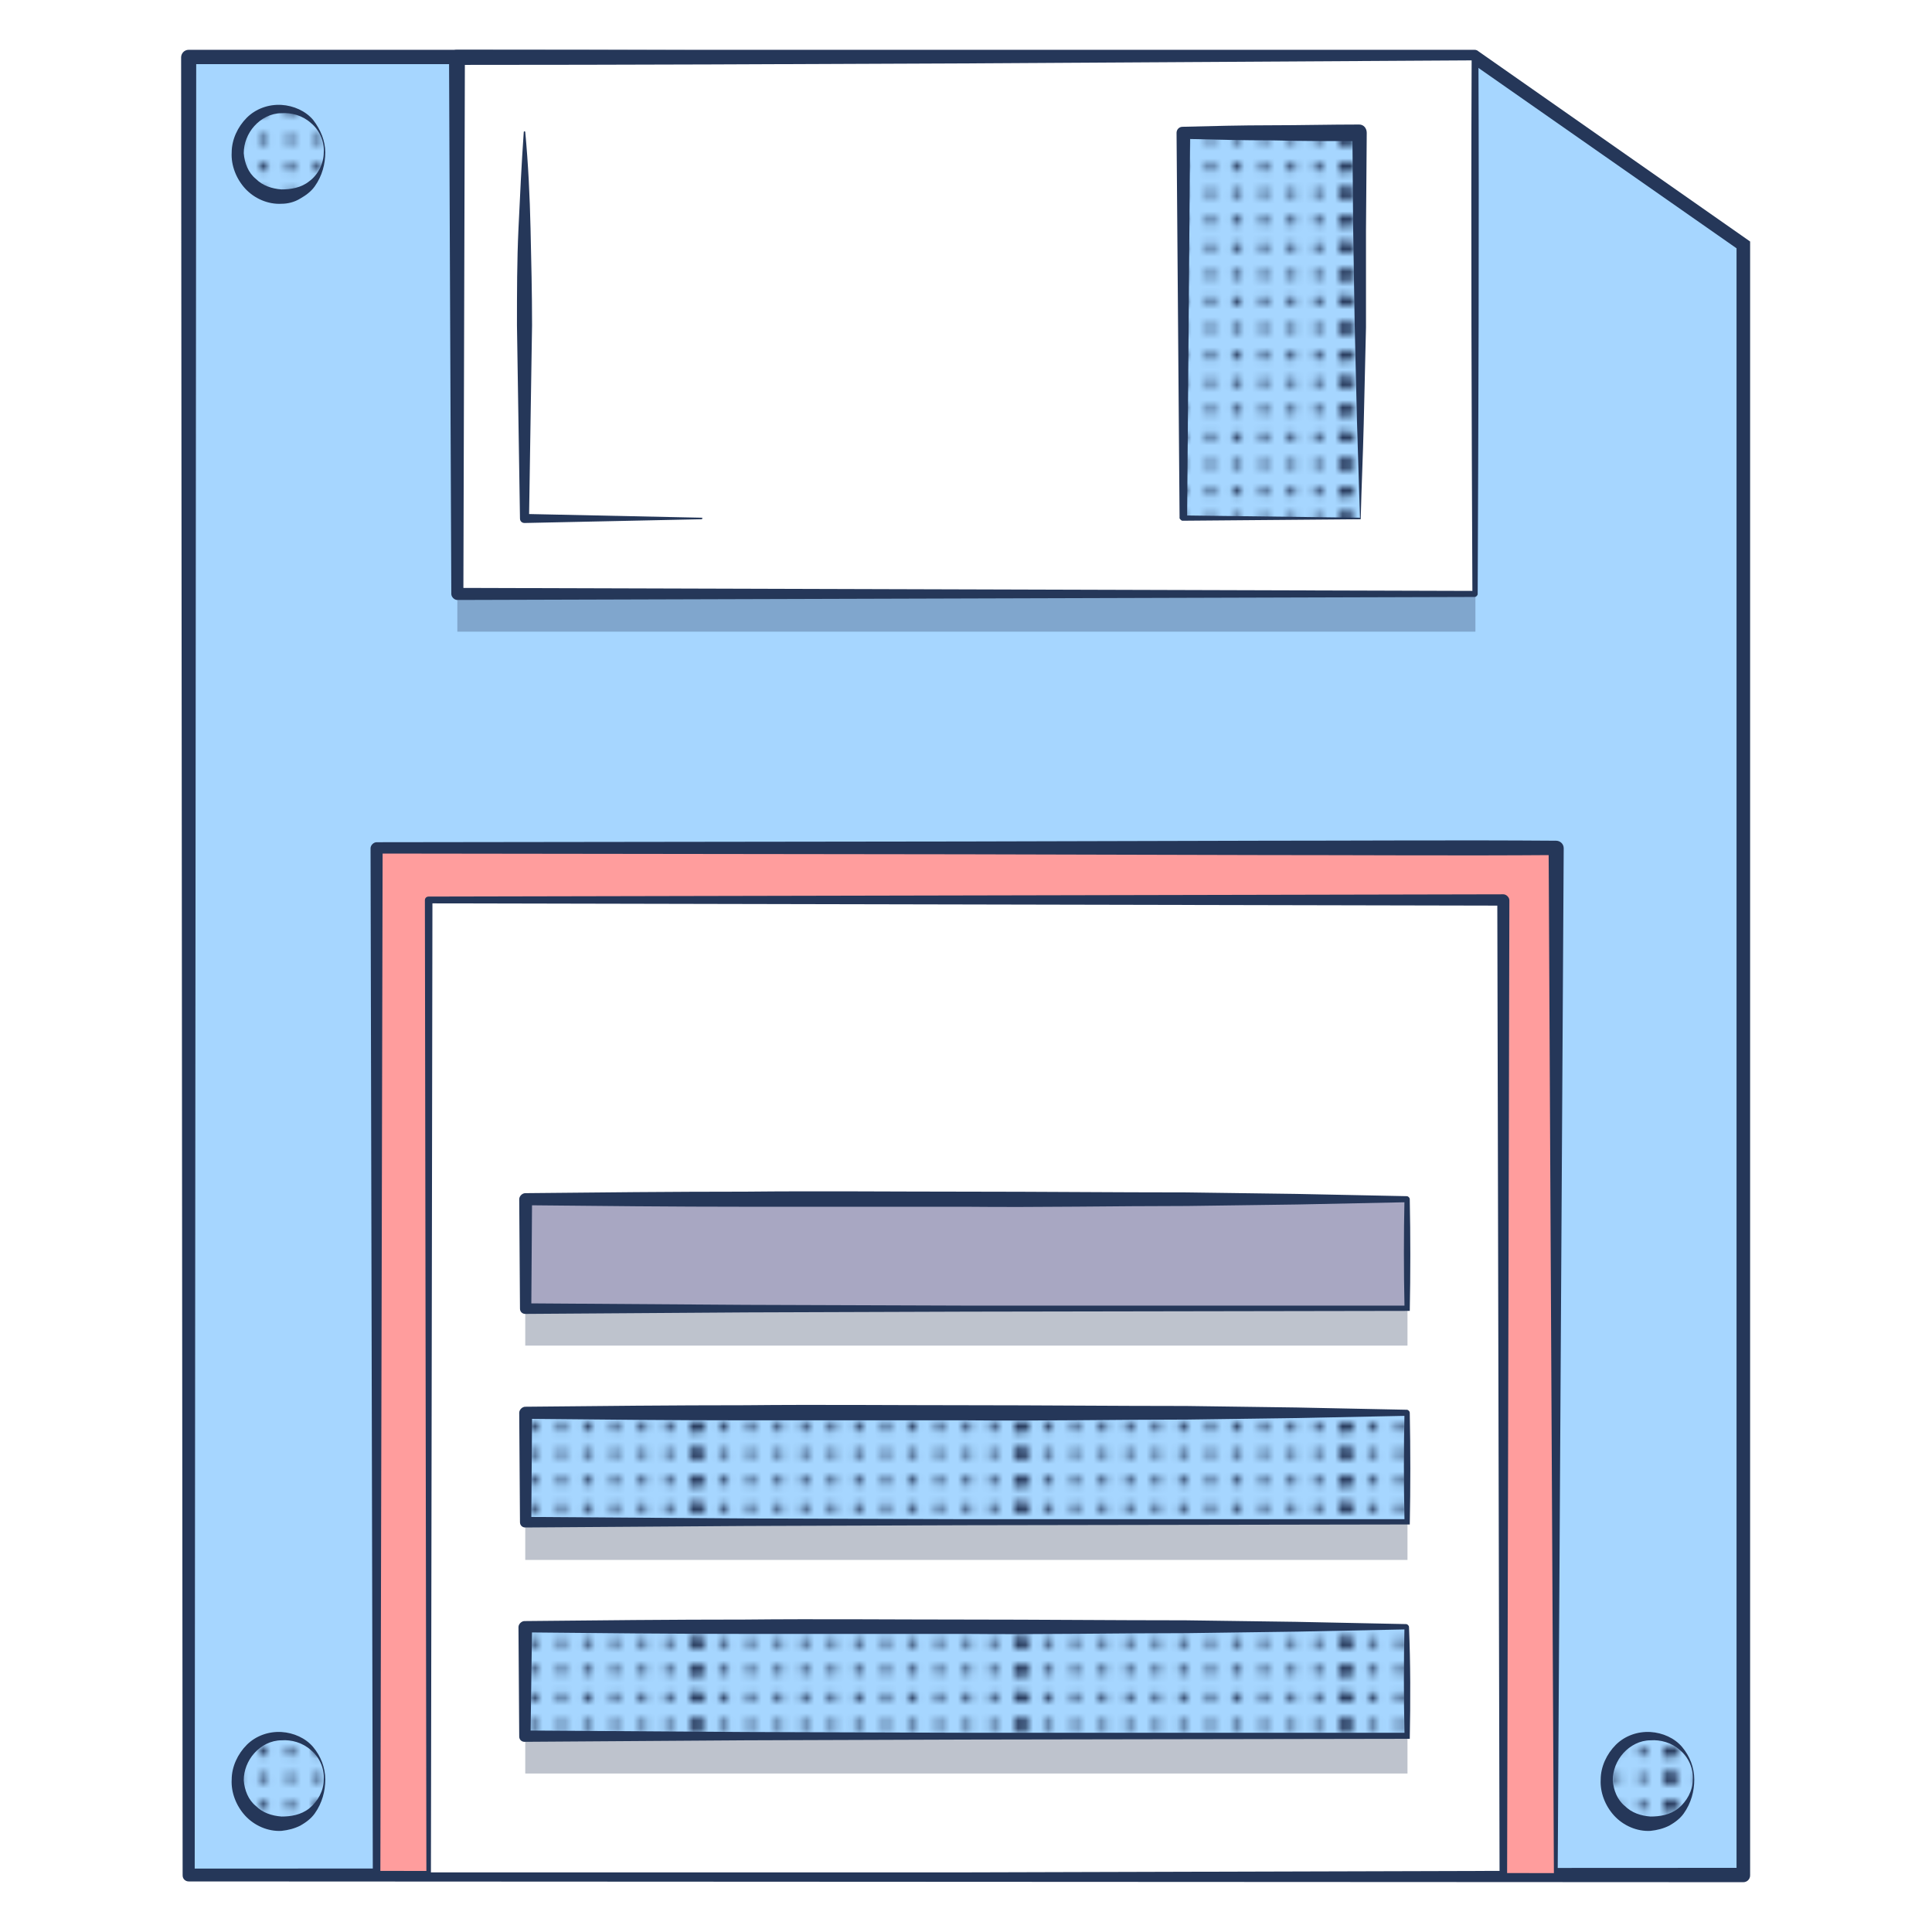 <svg xmlns="http://www.w3.org/2000/svg" xmlns:xlink="http://www.w3.org/1999/xlink" id="Layer_1" x="0" y="0" version="1.1" viewBox="0 0 256 256" xml:space="preserve"><style>.st1,.st2,.st3{fill:#253759}.st2,.st3{clip-path:url(#SVGID_2_)}.st3{clip-path:url(#SVGID_4_)}.st4{fill:#a6d6ff}.st6{fill:#fff}.st7{opacity:.3;fill:#253759}</style><pattern id="New_Pattern_Swatch_1" width="42.9" height="43" x="-2760" y="-552" overflow="visible" patternUnits="userSpaceOnUse" viewBox="43 -43 42.9 43"><path fill="none" d="M43-43h42.9V0H43z"/><circle cx="85.9" cy="-41.2" r=".6" class="st1"/><circle cx="85.9" cy="-37.6" r=".6" class="st1"/><circle cx="85.9" cy="-34" r=".6" class="st1"/><circle cx="85.9" cy="-30.4" r=".6" class="st1"/><circle cx="85.9" cy="-26.9" r=".6" class="st1"/><circle cx="85.9" cy="-23.3" r=".6" class="st1"/><circle cx="85.9" cy="-19.7" r=".6" class="st1"/><circle cx="85.9" cy="-16.1" r=".6" class="st1"/><circle cx="85.9" cy="-12.6" r=".6" class="st1"/><circle cx="85.9" cy="-9" r=".6" class="st1"/><circle cx="85.9" cy="-5.4" r=".6" class="st1"/><circle cx="85.9" cy="-1.8" r=".6" class="st1"/><circle cx="85.8" cy="-41.2" r=".6" class="st1"/><circle cx="85.8" cy="-37.6" r=".6" class="st1"/><circle cx="85.8" cy="-34" r=".6" class="st1"/><circle cx="85.8" cy="-30.4" r=".6" class="st1"/><circle cx="85.8" cy="-26.9" r=".6" class="st1"/><circle cx="85.8" cy="-23.3" r=".6" class="st1"/><circle cx="85.8" cy="-19.7" r=".6" class="st1"/><circle cx="85.8" cy="-16.1" r=".6" class="st1"/><circle cx="85.8" cy="-12.6" r=".6" class="st1"/><circle cx="85.8" cy="-9" r=".6" class="st1"/><circle cx="85.8" cy="-5.4" r=".6" class="st1"/><circle cx="85.8" cy="-1.8" r=".6" class="st1"/><g><defs><path id="SVGID_1_" d="M85.8-43h43V0h-43z"/></defs><clipPath id="SVGID_2_"><use overflow="visible" xlink:href="#SVGID_1_"/></clipPath><circle cx="85.8" cy="-41.2" r=".6" class="st2"/><circle cx="85.8" cy="-37.6" r=".6" class="st2"/><circle cx="85.8" cy="-34" r=".6" class="st2"/><circle cx="85.8" cy="-30.4" r=".6" class="st2"/><circle cx="85.8" cy="-26.9" r=".6" class="st2"/><circle cx="85.8" cy="-23.3" r=".6" class="st2"/><circle cx="85.8" cy="-19.7" r=".6" class="st2"/><circle cx="85.8" cy="-16.1" r=".6" class="st2"/><circle cx="85.8" cy="-12.6" r=".6" class="st2"/><circle cx="85.8" cy="-9" r=".6" class="st2"/><circle cx="85.8" cy="-5.4" r=".6" class="st2"/><circle cx="85.8" cy="-1.8" r=".6" class="st2"/><circle cx="85.7" cy="-41.2" r=".6" class="st2"/><circle cx="85.7" cy="-37.6" r=".6" class="st2"/><circle cx="85.7" cy="-34" r=".6" class="st2"/><circle cx="85.7" cy="-30.4" r=".6" class="st2"/><circle cx="85.7" cy="-26.9" r=".6" class="st2"/><circle cx="85.7" cy="-23.3" r=".6" class="st2"/><circle cx="85.7" cy="-19.7" r=".6" class="st2"/><circle cx="85.7" cy="-16.1" r=".6" class="st2"/><circle cx="85.7" cy="-12.6" r=".6" class="st2"/><circle cx="85.7" cy="-9" r=".6" class="st2"/><circle cx="85.7" cy="-5.4" r=".6" class="st2"/><circle cx="85.7" cy="-1.8" r=".6" class="st2"/></g><g><circle cx="85.9" cy="-41.2" r=".6" class="st1"/><circle cx="85.9" cy="-37.6" r=".6" class="st1"/><circle cx="85.9" cy="-34" r=".6" class="st1"/><circle cx="85.9" cy="-30.4" r=".6" class="st1"/><circle cx="85.9" cy="-26.9" r=".6" class="st1"/><circle cx="85.9" cy="-23.3" r=".6" class="st1"/><circle cx="85.9" cy="-19.7" r=".6" class="st1"/><circle cx="85.9" cy="-16.1" r=".6" class="st1"/><circle cx="85.9" cy="-12.6" r=".6" class="st1"/><circle cx="85.9" cy="-9" r=".6" class="st1"/><circle cx="85.9" cy="-5.4" r=".6" class="st1"/><circle cx="85.9" cy="-1.8" r=".6" class="st1"/><circle cx="43" cy="-41.2" r=".6" class="st1"/><circle cx="46.5" cy="-41.2" r=".6" class="st1"/><circle cx="50.1" cy="-41.2" r=".6" class="st1"/><circle cx="53.7" cy="-41.2" r=".6" class="st1"/><circle cx="43" cy="-37.6" r=".6" class="st1"/><circle cx="46.5" cy="-37.6" r=".6" class="st1"/><circle cx="50.1" cy="-37.6" r=".6" class="st1"/><circle cx="53.7" cy="-37.6" r=".6" class="st1"/><circle cx="43" cy="-34" r=".6" class="st1"/><circle cx="46.5" cy="-34" r=".6" class="st1"/><circle cx="50.1" cy="-34" r=".6" class="st1"/><circle cx="53.7" cy="-34" r=".6" class="st1"/><circle cx="43" cy="-30.4" r=".6" class="st1"/><circle cx="46.5" cy="-30.4" r=".6" class="st1"/><circle cx="50.1" cy="-30.4" r=".6" class="st1"/><circle cx="53.7" cy="-30.4" r=".6" class="st1"/><circle cx="43" cy="-26.9" r=".6" class="st1"/><circle cx="46.5" cy="-26.9" r=".6" class="st1"/><circle cx="50.1" cy="-26.9" r=".6" class="st1"/><circle cx="53.7" cy="-26.9" r=".6" class="st1"/><circle cx="43" cy="-23.3" r=".6" class="st1"/><circle cx="46.5" cy="-23.3" r=".6" class="st1"/><circle cx="50.1" cy="-23.3" r=".6" class="st1"/><circle cx="53.7" cy="-23.3" r=".6" class="st1"/><circle cx="57.3" cy="-41.2" r=".6" class="st1"/><circle cx="60.8" cy="-41.2" r=".6" class="st1"/><circle cx="64.4" cy="-41.2" r=".6" class="st1"/><circle cx="68" cy="-41.2" r=".6" class="st1"/><circle cx="71.5" cy="-41.2" r=".6" class="st1"/><circle cx="57.3" cy="-37.6" r=".6" class="st1"/><circle cx="60.8" cy="-37.6" r=".6" class="st1"/><circle cx="64.4" cy="-37.6" r=".6" class="st1"/><circle cx="68" cy="-37.6" r=".6" class="st1"/><circle cx="71.5" cy="-37.6" r=".6" class="st1"/><circle cx="57.3" cy="-34" r=".6" class="st1"/><circle cx="60.8" cy="-34" r=".6" class="st1"/><circle cx="64.4" cy="-34" r=".6" class="st1"/><circle cx="68" cy="-34" r=".6" class="st1"/><circle cx="71.5" cy="-34" r=".6" class="st1"/><circle cx="57.3" cy="-30.4" r=".6" class="st1"/><circle cx="60.8" cy="-30.4" r=".6" class="st1"/><circle cx="64.4" cy="-30.4" r=".6" class="st1"/><circle cx="68" cy="-30.4" r=".6" class="st1"/><circle cx="71.5" cy="-30.4" r=".6" class="st1"/><circle cx="57.3" cy="-26.9" r=".6" class="st1"/><circle cx="60.8" cy="-26.9" r=".6" class="st1"/><circle cx="64.4" cy="-26.9" r=".6" class="st1"/><circle cx="68" cy="-26.9" r=".6" class="st1"/><circle cx="71.5" cy="-26.9" r=".6" class="st1"/><circle cx="57.3" cy="-23.3" r=".6" class="st1"/><circle cx="60.8" cy="-23.3" r=".6" class="st1"/><circle cx="64.4" cy="-23.3" r=".6" class="st1"/><circle cx="68" cy="-23.3" r=".6" class="st1"/><circle cx="71.5" cy="-23.3" r=".6" class="st1"/><circle cx="75.1" cy="-41.2" r=".6" class="st1"/><circle cx="78.7" cy="-41.2" r=".6" class="st1"/><circle cx="82.3" cy="-41.2" r=".6" class="st1"/><circle cx="85.8" cy="-41.2" r=".6" class="st1"/><circle cx="75.1" cy="-37.6" r=".6" class="st1"/><circle cx="78.7" cy="-37.6" r=".6" class="st1"/><circle cx="82.3" cy="-37.6" r=".6" class="st1"/><circle cx="85.8" cy="-37.6" r=".6" class="st1"/><circle cx="75.1" cy="-34" r=".6" class="st1"/><circle cx="78.7" cy="-34" r=".6" class="st1"/><circle cx="82.3" cy="-34" r=".6" class="st1"/><circle cx="85.8" cy="-34" r=".6" class="st1"/><circle cx="75.1" cy="-30.4" r=".6" class="st1"/><circle cx="78.7" cy="-30.4" r=".6" class="st1"/><circle cx="82.3" cy="-30.4" r=".6" class="st1"/><circle cx="85.8" cy="-30.4" r=".6" class="st1"/><circle cx="75.1" cy="-26.9" r=".6" class="st1"/><circle cx="78.7" cy="-26.9" r=".6" class="st1"/><circle cx="82.3" cy="-26.9" r=".6" class="st1"/><circle cx="85.8" cy="-26.9" r=".6" class="st1"/><circle cx="75.1" cy="-23.3" r=".6" class="st1"/><circle cx="78.7" cy="-23.3" r=".6" class="st1"/><circle cx="82.3" cy="-23.3" r=".6" class="st1"/><circle cx="85.8" cy="-23.3" r=".6" class="st1"/><circle cx="43" cy="-19.7" r=".6" class="st1"/><circle cx="46.5" cy="-19.7" r=".6" class="st1"/><circle cx="50.1" cy="-19.7" r=".6" class="st1"/><circle cx="53.7" cy="-19.7" r=".6" class="st1"/><circle cx="43" cy="-16.1" r=".6" class="st1"/><circle cx="46.5" cy="-16.1" r=".6" class="st1"/><circle cx="50.1" cy="-16.1" r=".6" class="st1"/><circle cx="53.7" cy="-16.1" r=".6" class="st1"/><circle cx="43" cy="-12.6" r=".6" class="st1"/><circle cx="46.5" cy="-12.6" r=".6" class="st1"/><circle cx="50.1" cy="-12.6" r=".6" class="st1"/><circle cx="53.7" cy="-12.6" r=".6" class="st1"/><circle cx="43" cy="-9" r=".6" class="st1"/><circle cx="46.5" cy="-9" r=".6" class="st1"/><circle cx="50.1" cy="-9" r=".6" class="st1"/><circle cx="53.7" cy="-9" r=".6" class="st1"/><circle cx="43" cy="-5.4" r=".6" class="st1"/><circle cx="46.5" cy="-5.4" r=".6" class="st1"/><circle cx="50.1" cy="-5.4" r=".6" class="st1"/><circle cx="53.7" cy="-5.4" r=".6" class="st1"/><circle cx="43" cy="-1.8" r=".6" class="st1"/><circle cx="46.5" cy="-1.8" r=".6" class="st1"/><circle cx="50.1" cy="-1.8" r=".6" class="st1"/><circle cx="53.7" cy="-1.8" r=".6" class="st1"/><circle cx="57.3" cy="-19.7" r=".6" class="st1"/><circle cx="60.8" cy="-19.7" r=".6" class="st1"/><circle cx="64.4" cy="-19.7" r=".6" class="st1"/><circle cx="68" cy="-19.7" r=".6" class="st1"/><circle cx="71.5" cy="-19.7" r=".6" class="st1"/><circle cx="57.3" cy="-16.1" r=".6" class="st1"/><circle cx="60.8" cy="-16.1" r=".6" class="st1"/><circle cx="64.4" cy="-16.1" r=".6" class="st1"/><circle cx="68" cy="-16.1" r=".6" class="st1"/><circle cx="71.5" cy="-16.1" r=".6" class="st1"/><circle cx="57.3" cy="-12.6" r=".6" class="st1"/><circle cx="60.8" cy="-12.6" r=".6" class="st1"/><circle cx="64.4" cy="-12.6" r=".6" class="st1"/><circle cx="68" cy="-12.6" r=".6" class="st1"/><circle cx="71.5" cy="-12.6" r=".6" class="st1"/><circle cx="57.3" cy="-9" r=".6" class="st1"/><circle cx="60.8" cy="-9" r=".6" class="st1"/><circle cx="64.4" cy="-9" r=".6" class="st1"/><circle cx="68" cy="-9" r=".6" class="st1"/><circle cx="71.5" cy="-9" r=".6" class="st1"/><circle cx="57.3" cy="-5.4" r=".6" class="st1"/><circle cx="60.8" cy="-5.4" r=".6" class="st1"/><circle cx="64.4" cy="-5.4" r=".6" class="st1"/><circle cx="68" cy="-5.4" r=".6" class="st1"/><circle cx="71.5" cy="-5.4" r=".6" class="st1"/><circle cx="57.3" cy="-1.8" r=".6" class="st1"/><circle cx="60.8" cy="-1.8" r=".6" class="st1"/><circle cx="64.4" cy="-1.8" r=".6" class="st1"/><circle cx="68" cy="-1.8" r=".6" class="st1"/><circle cx="71.5" cy="-1.8" r=".6" class="st1"/><circle cx="75.1" cy="-19.7" r=".6" class="st1"/><circle cx="78.7" cy="-19.7" r=".6" class="st1"/><circle cx="82.3" cy="-19.7" r=".6" class="st1"/><circle cx="85.8" cy="-19.7" r=".6" class="st1"/><circle cx="75.1" cy="-16.1" r=".6" class="st1"/><circle cx="78.7" cy="-16.1" r=".6" class="st1"/><circle cx="82.3" cy="-16.1" r=".6" class="st1"/><circle cx="85.8" cy="-16.1" r=".6" class="st1"/><circle cx="75.1" cy="-12.6" r=".6" class="st1"/><circle cx="78.7" cy="-12.6" r=".6" class="st1"/><circle cx="82.3" cy="-12.6" r=".6" class="st1"/><circle cx="85.8" cy="-12.6" r=".6" class="st1"/><circle cx="75.1" cy="-9" r=".6" class="st1"/><circle cx="78.7" cy="-9" r=".6" class="st1"/><circle cx="82.3" cy="-9" r=".6" class="st1"/><circle cx="85.8" cy="-9" r=".6" class="st1"/><circle cx="75.1" cy="-5.4" r=".6" class="st1"/><circle cx="78.7" cy="-5.4" r=".6" class="st1"/><circle cx="82.3" cy="-5.4" r=".6" class="st1"/><circle cx="85.8" cy="-5.4" r=".6" class="st1"/><circle cx="75.1" cy="-1.8" r=".6" class="st1"/><circle cx="78.7" cy="-1.8" r=".6" class="st1"/><circle cx="82.3" cy="-1.8" r=".6" class="st1"/><circle cx="85.8" cy="-1.8" r=".6" class="st1"/><circle cx="42.9" cy="-41.2" r=".6" class="st1"/><circle cx="42.9" cy="-37.6" r=".6" class="st1"/><circle cx="42.9" cy="-34" r=".6" class="st1"/><circle cx="42.9" cy="-30.4" r=".6" class="st1"/><circle cx="42.9" cy="-26.9" r=".6" class="st1"/><circle cx="42.9" cy="-23.3" r=".6" class="st1"/><circle cx="42.9" cy="-19.7" r=".6" class="st1"/><circle cx="42.9" cy="-16.1" r=".6" class="st1"/><circle cx="42.9" cy="-12.6" r=".6" class="st1"/><circle cx="42.9" cy="-9" r=".6" class="st1"/><circle cx="42.9" cy="-5.4" r=".6" class="st1"/><circle cx="42.9" cy="-1.8" r=".6" class="st1"/><g><defs><path id="SVGID_3_" d="M42.9-43h43V0h-43z"/></defs><clipPath id="SVGID_4_"><use overflow="visible" xlink:href="#SVGID_3_"/></clipPath><circle cx="42.9" cy="-41.2" r=".6" class="st3"/><circle cx="42.9" cy="-37.6" r=".6" class="st3"/><circle cx="42.9" cy="-34" r=".6" class="st3"/><circle cx="42.9" cy="-30.4" r=".6" class="st3"/><circle cx="42.9" cy="-26.9" r=".6" class="st3"/><circle cx="42.9" cy="-23.3" r=".6" class="st3"/><circle cx="42.9" cy="-19.7" r=".6" class="st3"/><circle cx="42.9" cy="-16.1" r=".6" class="st3"/><circle cx="42.9" cy="-12.6" r=".6" class="st3"/><circle cx="42.9" cy="-9" r=".6" class="st3"/><circle cx="42.9" cy="-5.4" r=".6" class="st3"/><circle cx="42.9" cy="-1.8" r=".6" class="st3"/><circle cx="42.8" cy="-41.2" r=".6" class="st3"/><circle cx="42.8" cy="-37.6" r=".6" class="st3"/><circle cx="42.8" cy="-34" r=".6" class="st3"/><circle cx="42.8" cy="-30.4" r=".6" class="st3"/><circle cx="42.8" cy="-26.9" r=".6" class="st3"/><circle cx="42.8" cy="-23.3" r=".6" class="st3"/><circle cx="42.8" cy="-19.7" r=".6" class="st3"/><circle cx="42.8" cy="-16.1" r=".6" class="st3"/><circle cx="42.8" cy="-12.6" r=".6" class="st3"/><circle cx="42.8" cy="-9" r=".6" class="st3"/><circle cx="42.8" cy="-5.4" r=".6" class="st3"/><circle cx="42.8" cy="-1.8" r=".6" class="st3"/></g></g><g><circle cx="43" cy="-41.2" r=".6" class="st1"/><circle cx="43" cy="-37.6" r=".6" class="st1"/><circle cx="43" cy="-34" r=".6" class="st1"/><circle cx="43" cy="-30.4" r=".6" class="st1"/><circle cx="43" cy="-26.9" r=".6" class="st1"/><circle cx="43" cy="-23.3" r=".6" class="st1"/><circle cx="43" cy="-19.7" r=".6" class="st1"/><circle cx="43" cy="-16.1" r=".6" class="st1"/><circle cx="43" cy="-12.6" r=".6" class="st1"/><circle cx="43" cy="-9" r=".6" class="st1"/><circle cx="43" cy="-5.4" r=".6" class="st1"/><circle cx="43" cy="-1.8" r=".6" class="st1"/><circle cx="42.9" cy="-41.2" r=".6" class="st1"/><circle cx="42.9" cy="-37.6" r=".6" class="st1"/><circle cx="42.9" cy="-34" r=".6" class="st1"/><circle cx="42.9" cy="-30.4" r=".6" class="st1"/><circle cx="42.9" cy="-26.9" r=".6" class="st1"/><circle cx="42.9" cy="-23.3" r=".6" class="st1"/><circle cx="42.9" cy="-19.7" r=".6" class="st1"/><circle cx="42.9" cy="-16.1" r=".6" class="st1"/><circle cx="42.9" cy="-12.6" r=".6" class="st1"/><circle cx="42.9" cy="-9" r=".6" class="st1"/><circle cx="42.9" cy="-5.4" r=".6" class="st1"/><circle cx="42.9" cy="-1.8" r=".6" class="st1"/><g><defs><path id="SVGID_5_" d="M0-43h43V0H0z"/></defs><clipPath id="SVGID_6_"><use overflow="visible" xlink:href="#SVGID_5_"/></clipPath></g></g></pattern><path d="M231 32.4v216H25V7.6h170.5z" class="st4"/><path d="M231.9 32v216.5c0 .5-.4.9-.9.9l-206-.1c-.4 0-.8-.3-.8-.8L24 7.6c0-.5.4-1 1-1h170.4c.2 0 .4.1.5.2l36 25.2zm-1.8.9L194.9 8.3l.5.2H25l1-1-.2 240.9-.8-.8 206-.1-.9.9V32.9z" class="st1"/><path fill="#ff9d9d" d="M49.9 112.3h156.3v136.1H49.9z"/><path d="M206.4 248.7l-156.5.3c-.3 0-.5-.2-.5-.5l-.3-136.1c0-.4.4-.8.8-.8l78.1-.1 39.1-.1c13 0 26-.1 39.1 0 .5 0 1 .4 1 1l-.8 136.3zm-.5-.5l-.7-135.9 1 1c-13 .1-26 0-39.1 0l-39.1-.1-78.1-.1.8-.8-.3 136.1-.5-.5 156 .3z" class="st1"/><path d="M56.8 119.2h142.4v129.2H56.8z" class="st6"/><path d="M56.5 248.8l-.2-129.5c0-.3.2-.5.5-.5l142.4-.3c.4 0 .8.4.8.8l-.3 129.2c0 .3-.2.5-.5.5l-71.3-.2H56.5zm.6-.7h71l71.1-.2-.5.5-.3-129.2.8.8-142.4-.3.5-.5-.2 128.9z" class="st1"/><path d="M60.6 7.6h134.9v71.1H60.6z" class="st6"/><path d="M195.9 7.1c.1 23.9 0 47.8-.1 71.6 0 .2-.2.4-.4.4l-134.8.4c-.4 0-.8-.4-.8-.8l-.3-71.1c0-.6.5-1 1-1 22.6 0 45.2.1 67.8.2l67.6.3zm-.9.9l-67.3.4c-22.4.1-44.7.2-67.1.2l1-1-.2 71.1-.8-.8 134.9.4-.4.4c-.1-23.6-.2-47.2-.1-70.7z" class="st1"/><path d="M60.6 78.7h134.9v5H60.6z" class="st7"/><circle cx="37.3" cy="235.8" r="5.8" class="st4"/><circle cx="37.3" cy="20.2" r="5.8" class="st4"/><circle cx="218.6" cy="235.8" r="5.8" class="st4"/><path d="M156.7 17.6h23.5v51.1h-23.5zM69.6 187.1h116.9v14.5H69.6zM69.6 215.5h116.9V230H69.6z" class="st4"/><pattern id="SVGID_7_" patternTransform="translate(14.4 -2.5)" xlink:href="#New_Pattern_Swatch_1"/><circle cx="37.3" cy="235.8" r="5.8" fill="url(#SVGID_7_)"/><path d="M42.9 235.8c.1-1.5-.6-3-1.7-3.9-1.1-1-2.6-1.4-3.9-1.3-1.4 0-2.7.7-3.6 1.7-.9 1-1.4 2.3-1.4 3.6.1 1.3.6 2.6 1.6 3.4.9.9 2.1 1.3 3.4 1.4 1.2 0 2.6-.2 3.7-1.1 1.1-.9 1.9-2.3 1.9-3.8zm.2 0c0 1.5-.4 3.1-1.4 4.5-.5.7-1.2 1.2-1.9 1.6-.8.4-1.6.6-2.5.7-1.8.1-3.6-.7-4.8-2-1.2-1.3-1.9-3.1-1.8-4.8 0-1.7.8-3.4 2-4.6 1.2-1.2 2.9-1.8 4.6-1.7 1.6.1 3.2.8 4.2 2s1.6 2.7 1.6 4.3z" class="st1"/><pattern id="SVGID_8_" patternTransform="translate(14.4 2.5)" xlink:href="#New_Pattern_Swatch_1"/><circle cx="37.3" cy="20.2" r="5.8" fill="url(#SVGID_8_)"/><path d="M42.9 20.2c.1-1.5-.6-3-1.7-3.9-1.1-1-2.6-1.4-3.9-1.3-1.4 0-2.7.7-3.6 1.7-.9 1-1.4 2.3-1.4 3.6.1 1.3.6 2.6 1.6 3.4.9.9 2.1 1.3 3.4 1.4 1.2 0 2.6-.2 3.7-1.1 1.1-.8 1.9-2.3 1.9-3.8zm.2 0c0 1.5-.4 3.1-1.4 4.5-.5.7-1.2 1.2-1.9 1.6-.8.5-1.7.7-2.5.7-1.8.1-3.6-.7-4.8-2-1.2-1.3-1.9-3.1-1.8-4.8 0-1.7.8-3.4 2-4.6 1.2-1.2 2.9-1.8 4.6-1.7 1.6.1 3.2.8 4.2 2 1 1.3 1.6 2.8 1.6 4.3z" class="st1"/><pattern id="SVGID_9_" patternTransform="translate(14.4 -2.5)" xlink:href="#New_Pattern_Swatch_1"/><circle cx="218.6" cy="235.8" r="5.8" fill="url(#SVGID_9_)"/><path d="M224.3 235.8c.1-1.5-.6-3-1.7-3.9-1.1-1-2.6-1.4-3.9-1.3-1.4 0-2.7.7-3.6 1.7-.9 1-1.4 2.3-1.4 3.6.1 1.3.6 2.6 1.6 3.4.9.9 2.1 1.3 3.4 1.4 1.2 0 2.6-.2 3.7-1.1 1.1-.9 1.9-2.3 1.9-3.8zm.2 0c0 1.5-.4 3.1-1.4 4.5-.5.7-1.2 1.2-1.9 1.6-.8.4-1.6.6-2.5.7-1.8.1-3.6-.7-4.8-2-1.2-1.3-1.9-3.1-1.8-4.8 0-1.7.8-3.4 2-4.6 1.2-1.2 2.9-1.8 4.6-1.7 1.6.1 3.2.8 4.2 2s1.6 2.7 1.6 4.3z" class="st1"/><g><pattern id="SVGID_10_" patternTransform="translate(14.4 2.5)" xlink:href="#New_Pattern_Swatch_1"/><path fill="url(#SVGID_10_)" d="M156.7 17.6h23.5v51.1h-23.5z"/><path d="M180.3 68.8l-23.6.2c-.2 0-.3-.2-.4-.3l-.4-51.1c0-.4.3-.8.8-.8 3.9-.1 7.8-.2 11.7-.2 3.9 0 7.8-.1 11.7-.1.6 0 1 .5 1 1.1l-.1 13v12.8l-.3 12.8c-.1 4.2-.3 8.4-.4 12.6zm-.1-.2l-.4-13c-.1-4.3-.2-8.6-.3-12.8l-.2-12.6-.1-12.6 1.1 1.1c-3.9 0-7.8 0-11.7-.1-3.9 0-7.8-.1-11.7-.2l.8-.8-.4 51.1-.4-.4 23.3.3z" class="st1"/></g><g><path d="M93 68.8l-23.5.5c-.3 0-.6-.2-.6-.6l-.4-25.6c0-4.3 0-8.5.2-12.8.2-4.3.4-8.5.7-12.8 0-.1.1-.1.1-.1s.1 0 .1.1c.4 4.3.6 8.5.7 12.8.1 4.3.2 8.5.2 12.8l-.4 25.6-.6-.6 23.5.5c.1 0 .1 0 0 .2.1-.1.1 0 0 0z" class="st1"/></g><g><pattern id="SVGID_11_" patternTransform="translate(14.4 -2.5)" xlink:href="#New_Pattern_Swatch_1"/><path fill="url(#SVGID_11_)" d="M69.6 187.1h116.9v14.5H69.6z"/><path d="M186.8 202l-58.6.1-29.3.1-29.3.2c-.4 0-.7-.3-.7-.7l-.1-14.5c0-.4.4-.8.8-.8 9.7-.1 19.5-.2 29.2-.2 9.7-.1 19.5 0 29.2 0s19.5.1 29.2.1l14.6.2 14.6.3c.2 0 .4.2.4.4.1 4.9.1 9.9 0 14.8zm-.7-.7c-.1-4.7-.1-9.4 0-14.1l.4.4-14.6.3-14.6.2c-9.7 0-19.5.2-29.2.1H98.9c-9.7 0-19.5-.1-29.2-.2l.8-.8-.1 14.5-.7-.7 29.1.2 29.1.1h58.2z" class="st1"/></g><g><path fill="#a8a7c2" d="M69.6 158.8h116.9v14.5H69.6z"/><path d="M186.8 173.7l-58.6.1-29.3.1-29.3.2c-.4 0-.7-.3-.7-.7l-.1-14.5c0-.4.4-.8.8-.8 9.7-.1 19.5-.2 29.2-.2 9.7-.1 19.5 0 29.2 0s19.5.1 29.2.1l14.6.2 14.6.3c.2 0 .4.2.4.4.1 4.9.1 9.9 0 14.8zm-.7-.7c-.1-4.7-.1-9.4 0-14.1l.4.4-14.6.3-14.6.2c-9.7 0-19.5.2-29.2.1H98.9c-9.7 0-19.5-.1-29.2-.2l.8-.8-.1 14.5-.7-.7 29.1.2 29.1.1h58.2z" class="st1"/></g><g><pattern id="SVGID_12_" patternTransform="translate(14.4 -2.5)" xlink:href="#New_Pattern_Swatch_1"/><path fill="url(#SVGID_12_)" d="M69.6 215.5h116.9V230H69.6z"/><path d="M186.8 230.4l-58.7.1-29.3.1-29.3.2c-.4 0-.7-.3-.7-.7l-.1-14.5c0-.4.4-.8.8-.8 9.7-.1 19.5-.2 29.2-.2 9.7-.1 19.5 0 29.2 0s19.5.1 29.2.1l14.6.2 14.6.3c.2 0 .4.2.4.4.2 4.8.2 9.8.1 14.8zm-.7-.8c-.1-4.7-.1-9.4 0-14.1l.4.4-14.6.3-14.6.2c-9.7 0-19.5.2-29.2.1H98.9c-9.7 0-19.5-.1-29.2-.2l.8-.8-.2 14.5-.7-.7 29.1.2 29.1.1h58.3z" class="st1"/></g><path d="M69.6 201.7h116.9v5H69.6zM69.6 173.3h116.9v5H69.6zM69.6 230h116.9v5H69.6z" class="st7"/></svg>